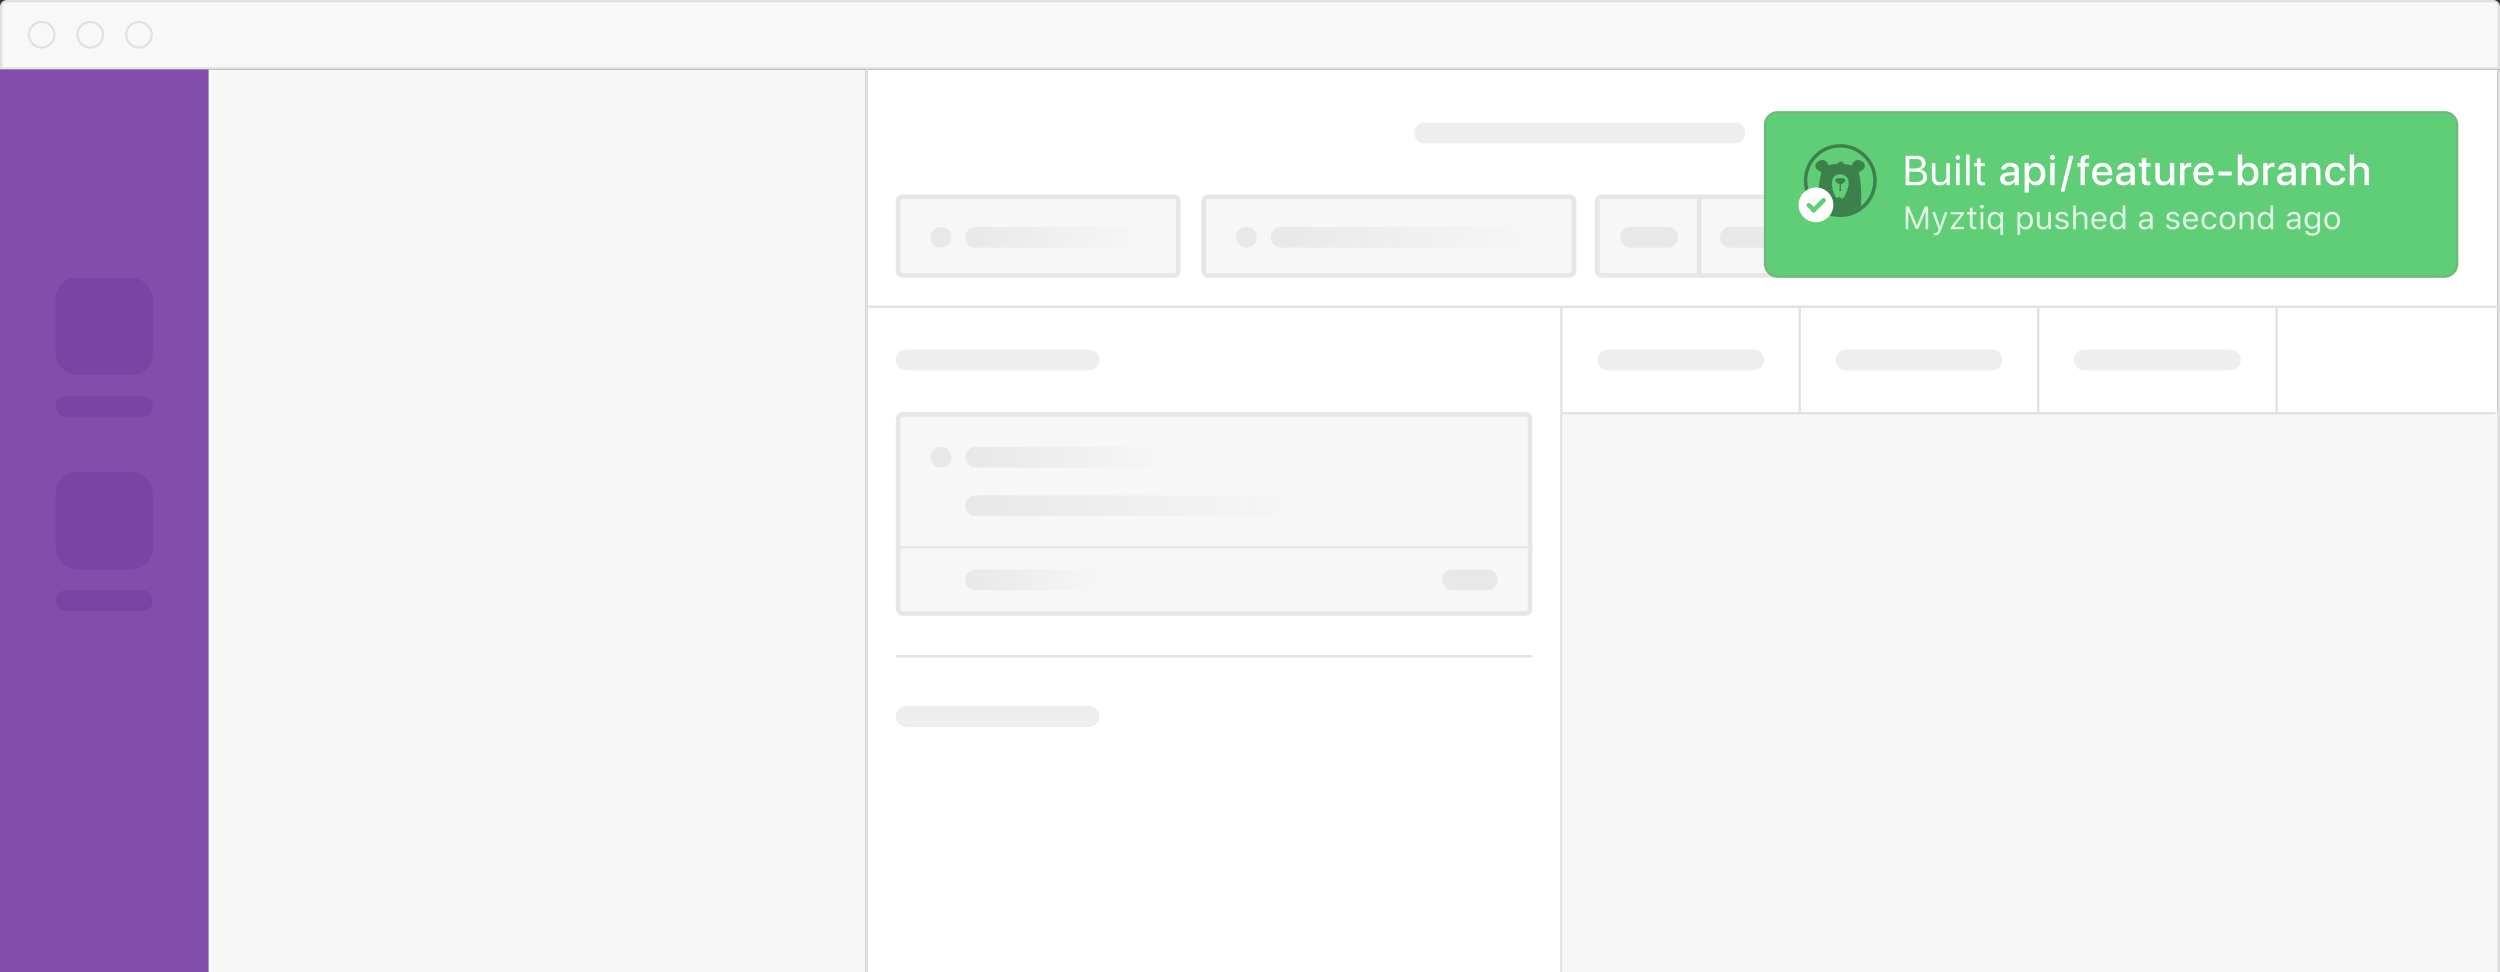<svg id="Layer_1" data-name="Layer 1" xmlns="http://www.w3.org/2000/svg" xmlns:xlink="http://www.w3.org/1999/xlink" viewBox="0 0 1080 420"><rect x="0" y="0" width="1080" height="420" fill="#333333" stroke="none"/><defs><style>.cls-1{fill:#fff}.cls-2{fill:#f7f7f7}.cls-3{fill:#e6e6e6}.cls-4{fill:#e8e8e8}.cls-5{fill:url(#linear-gradient)}.cls-6{fill:#eee}.cls-7{fill:url(#linear-gradient-2)}.cls-8{fill:url(#linear-gradient-3)}.cls-9{fill:url(#linear-gradient-4)}.cls-10{fill:url(#linear-gradient-5)}.cls-11{fill:url(#linear-gradient-6)}.cls-12{fill:#834eab}.cls-13{fill:#e0e0e0}.cls-14{fill:#e1e1e1}.cls-15{fill:#f8f8f8}.cls-16{fill:#7944a3}.cls-17{fill:#60cd77}.cls-18{fill:#6eb87e}.cls-19{fill:#dff7e4}.cls-20{fill:#3c804b}.cls-21{fill:none;stroke:#3c804b;stroke-width:1.5px}</style><linearGradient id="linear-gradient" x1="60.231" y1="482.833" x2="59.231" y2="482.833" gradientTransform="matrix(78 0 0 -9 -4203 4448)" gradientUnits="userSpaceOnUse"><stop offset="0" stop-color="#e8e8e8" stop-opacity="0"/><stop offset="1" stop-color="#e8e8e8"/></linearGradient><linearGradient id="linear-gradient-2" x1="60.333" y1="482.833" x2="59.333" y2="482.833" gradientTransform="matrix(90 0 0 -9 -4923 4543)" xlink:href="#linear-gradient"/><linearGradient id="linear-gradient-3" x1="60.6" y1="482.833" x2="59.6" y2="482.833" gradientTransform="matrix(150 0 0 -9 -8523 4564)" xlink:href="#linear-gradient"/><linearGradient id="linear-gradient-4" x1="60" y1="482.833" x2="59" y2="482.833" gradientTransform="matrix(60 0 0 -9 -3123 4596)" xlink:href="#linear-gradient"/><linearGradient id="linear-gradient-5" x1="60.487" y1="482.833" x2="59.487" y2="482.833" gradientTransform="matrix(117 0 0 -9 -6411 4448)" xlink:href="#linear-gradient"/><linearGradient id="linear-gradient-6" x1="60.806" y1="482.833" x2="59.806" y2="482.833" gradientTransform="matrix(309 0 0 -9 -17737 4448)" xlink:href="#linear-gradient"/></defs><title>updates</title><path id="Rectangle-326" class="cls-1" d="M374 30h705v390H374z"/><g id="Rectangle-7-Copy-28"><rect class="cls-2" x="388" y="179" width="273" height="86" rx="2" ry="2"/><path class="cls-3" d="M659 180a1 1 0 0 1 1 1v82a1 1 0 0 1-1 1H390a1 1 0 0 1-1-1v-82a1 1 0 0 1 1-1h269m0-2H390a3 3 0 0 0-3 3v82a3 3 0 0 0 3 3h269a3 3 0 0 0 3-3v-82a3 3 0 0 0-3-3z"/></g><g id="Rectangle-7-Copy-29"><rect class="cls-2" x="690" y="85" width="364" height="34" rx="2" ry="2"/><path class="cls-3" d="M1052 86a1 1 0 0 1 1 1v30a1 1 0 0 1-1 1H692a1 1 0 0 1-1-1V87a1 1 0 0 1 1-1h360m0-2H692a3 3 0 0 0-3 3v30a3 3 0 0 0 3 3h360a3 3 0 0 0 3-3V87a3 3 0 0 0-3-3z"/></g><g id="Rectangle-7-Copy-30"><rect class="cls-2" x="520" y="85" width="160" height="34" rx="2" ry="2"/><path class="cls-3" d="M678 86a1 1 0 0 1 1 1v30a1 1 0 0 1-1 1H522a1 1 0 0 1-1-1V87a1 1 0 0 1 1-1h156m0-2H522a3 3 0 0 0-3 3v30a3 3 0 0 0 3 3h156a3 3 0 0 0 3-3V87a3 3 0 0 0-3-3z"/></g><g id="Rectangle-7-Copy-31"><rect class="cls-2" x="388" y="85" width="121" height="34" rx="2" ry="2"/><path class="cls-3" d="M507 86a1 1 0 0 1 1 1v30a1 1 0 0 1-1 1H390a1 1 0 0 1-1-1V87a1 1 0 0 1 1-1h117m0-2H390a3 3 0 0 0-3 3v30a3 3 0 0 0 3 3h117a3 3 0 0 0 3-3V87a3 3 0 0 0-3-3z"/></g><path id="Rectangle-2-Copy-18" class="cls-2" d="M90 30h284v390H90z"/><circle id="Oval-1-Copy-45" class="cls-4" cx="406.5" cy="102.5" r="4.5"/><path id="Rectangle-176-Copy-48" class="cls-5" d="M421.5 98h69a4.5 4.5 0 0 1 4.5 4.5 4.5 4.5 0 0 1-4.5 4.5h-69a4.5 4.5 0 0 1-4.5-4.5 4.5 4.5 0 0 1 4.5-4.5z"/><path id="Rectangle-176-Copy-49" class="cls-6" d="M391.5 151h79a4.5 4.5 0 0 1 4.5 4.5 4.5 4.5 0 0 1-4.5 4.5h-79a4.5 4.5 0 0 1-4.5-4.5 4.5 4.5 0 0 1 4.5-4.5z"/><path id="Rectangle-176-Copy-50" class="cls-7" d="M421.5 193h81a4.5 4.5 0 0 1 4.5 4.5 4.5 4.5 0 0 1-4.5 4.5h-81a4.5 4.5 0 0 1-4.5-4.5 4.5 4.5 0 0 1 4.5-4.5z"/><path id="Rectangle-176-Copy-51" class="cls-4" d="M406.5 193a4.5 4.5 0 0 1 4.5 4.5 4.5 4.5 0 0 1-4.5 4.5 4.5 4.5 0 0 1-4.5-4.5 4.5 4.5 0 0 1 4.5-4.5z"/><path id="Rectangle-176-Copy-52" class="cls-8" d="M421.5 214h141a4.5 4.5 0 0 1 4.5 4.5 4.5 4.5 0 0 1-4.5 4.5h-141a4.5 4.5 0 0 1-4.5-4.5 4.5 4.5 0 0 1 4.5-4.5z"/><path id="Rectangle-176-Copy-53" class="cls-9" d="M421.5 246h51a4.5 4.5 0 0 1 4.5 4.5 4.5 4.5 0 0 1-4.5 4.5h-51a4.5 4.5 0 0 1-4.5-4.5 4.5 4.5 0 0 1 4.5-4.5z"/><path id="Rectangle-176-Copy-54" class="cls-4" d="M627.5 246h15a4.5 4.5 0 0 1 4.5 4.5 4.5 4.5 0 0 1-4.5 4.5h-15a4.5 4.5 0 0 1-4.5-4.5 4.5 4.5 0 0 1 4.5-4.5z"/><path id="Rectangle-176-Copy-55" class="cls-6" d="M694.5 151h63a4.5 4.5 0 0 1 4.5 4.5 4.5 4.5 0 0 1-4.5 4.5h-63a4.5 4.5 0 0 1-4.5-4.5 4.5 4.5 0 0 1 4.5-4.5z"/><path id="Rectangle-176-Copy-56" class="cls-6" d="M797.5 151h63a4.5 4.5 0 0 1 4.5 4.5 4.5 4.5 0 0 1-4.5 4.5h-63a4.5 4.5 0 0 1-4.5-4.5 4.5 4.5 0 0 1 4.5-4.5z"/><path id="Rectangle-176-Copy-57" class="cls-6" d="M900.5 151h63a4.5 4.5 0 0 1 4.5 4.5 4.5 4.5 0 0 1-4.5 4.5h-63a4.5 4.5 0 0 1-4.5-4.5 4.5 4.5 0 0 1 4.5-4.5z"/><path id="Rectangle-176-Copy-58" class="cls-6" d="M391.5 305h79a4.5 4.5 0 0 1 4.5 4.5 4.5 4.5 0 0 1-4.5 4.5h-79a4.5 4.5 0 0 1-4.5-4.5 4.5 4.5 0 0 1 4.5-4.5z"/><circle id="Oval-1-Copy-46" class="cls-4" cx="538.5" cy="102.5" r="4.5"/><path id="Rectangle-176-Copy-59" class="cls-10" d="M553.5 98h108a4.5 4.5 0 0 1 4.5 4.5 4.5 4.5 0 0 1-4.5 4.5h-108a4.5 4.5 0 0 1-4.5-4.5 4.5 4.5 0 0 1 4.5-4.5z"/><path id="Rectangle-176-Copy-60" class="cls-4" d="M704.5 98h16a4.5 4.5 0 0 1 4.5 4.5 4.5 4.5 0 0 1-4.5 4.5h-16a4.5 4.5 0 0 1-4.5-4.5 4.5 4.5 0 0 1 4.5-4.5z"/><path id="Rectangle-176-Copy-61" class="cls-11" d="M747.5 98h300a4.5 4.5 0 0 1 4.5 4.5 4.5 4.5 0 0 1-4.5 4.5h-300a4.5 4.5 0 0 1-4.5-4.5 4.5 4.5 0 0 1 4.5-4.5z"/><path id="Rectangle-14-Copy-7" class="cls-3" d="M733 86h2v32h-2z"/><path id="Rectangle-2-Copy-19" class="cls-12" d="M0 30h90v390H0z"/><path id="Rectangle-3-Copy-42" class="cls-13" d="M387 283h275v1H387z"/><path id="Rectangle-3-Copy-43" class="cls-3" d="M387 236h275v1H387z"/><path id="Rectangle-5-Copy-42" class="cls-14" d="M374 30h1v390h-1z"/><path id="Rectangle-5-Copy-43" class="cls-13" d="M674 133h1v287h-1z"/><path id="Rectangle-5-Copy-44" class="cls-13" d="M777 133h1v45h-1z"/><path id="Rectangle-5-Copy-45" class="cls-13" d="M880 133h1v45h-1z"/><path id="Rectangle-5-Copy-46" class="cls-13" d="M983 133h1v45h-1z"/><path id="Rectangle-24-Copy-7" class="cls-2" d="M675 178h404v242H675z"/><g id="Rectangle-480-Copy-13"><path class="cls-15" d="M.5 29.5V3A2.503 2.503 0 0 1 3 .5h1074a2.503 2.503 0 0 1 2.5 2.5v26.5H.5z"/><path class="cls-14" d="M1077 1a2.002 2.002 0 0 1 2 2v26H1V3a2.002 2.002 0 0 1 2-2h1074m0-1H3a3 3 0 0 0-3 3v27h1080V3a3 3 0 0 0-3-3z"/></g><path class="cls-14" d="M18 10a5 5 0 1 1-5 5 5.006 5.006 0 0 1 5-5m0-1a6 6 0 1 0 6 6 6 6 0 0 0-6-6z" id="Oval-67-Copy-42"/><path class="cls-14" d="M39 10a5 5 0 1 1-5 5 5.006 5.006 0 0 1 5-5m0-1a6 6 0 1 0 6 6 6 6 0 0 0-6-6z" id="Oval-67-Copy-43"/><path class="cls-14" d="M60 10a5 5 0 1 1-5 5 5.006 5.006 0 0 1 5-5m0-1a6 6 0 1 0 6 6 6 6 0 0 0-6-6z" id="Oval-67-Copy-44"/><path id="Rectangle-3-Copy-44" class="cls-13" d="M675 178h403v1H675z"/><path id="Rectangle-3-Copy-45" class="cls-13" d="M374 132h705v1H374z"/><path id="Rectangle-232-Copy-9" class="cls-16" d="M28.5 171h33a4.5 4.5 0 0 1 4.5 4.5 4.5 4.5 0 0 1-4.5 4.5h-33a4.5 4.5 0 0 1-4.5-4.5 4.5 4.5 0 0 1 4.5-4.5z"/><rect id="Rectangle-232-Copy-10" class="cls-16" x="24" y="120" width="42" height="42" rx="9" ry="9"/><path id="Rectangle-232-Copy-12" class="cls-16" d="M28.5 255h33a4.5 4.5 0 0 1 4.5 4.5 4.5 4.5 0 0 1-4.5 4.5h-33a4.5 4.5 0 0 1-4.5-4.5 4.5 4.5 0 0 1 4.5-4.5z"/><rect id="Rectangle-232-Copy-11" class="cls-16" x="24" y="204" width="42" height="42" rx="9" ry="9"/><path id="Rectangle-236-Copy-4" class="cls-6" d="M615.5 53h134a4.5 4.5 0 0 1 4.5 4.5 4.5 4.5 0 0 1-4.5 4.5h-134a4.5 4.5 0 0 1-4.5-4.5 4.5 4.5 0 0 1 4.5-4.5z"/><path id="Rectangle-236-Copy-5" class="cls-6" d="M767.5 53h70a4.5 4.5 0 0 1 4.5 4.5 4.5 4.5 0 0 1-4.5 4.5h-70a4.5 4.5 0 0 1-4.5-4.5 4.5 4.5 0 0 1 4.5-4.5z"/><path id="Rectangle-5-Copy-49" class="cls-13" d="M1079 30h1v390h-1z"/><g id="Rectangle-414"><rect class="cls-17" x="762.5" y="48.5" width="299" height="71" rx="5.5" ry="5.5"/><path class="cls-18" d="M1056 49a5.006 5.006 0 0 1 5 5v60a5.006 5.006 0 0 1-5 5H768a5.006 5.006 0 0 1-5-5V54a5.006 5.006 0 0 1 5-5h288m0-1H768a6 6 0 0 0-6 6v60a6 6 0 0 0 6 6h288a6 6 0 0 0 6-6V54a6 6 0 0 0-6-6z"/></g><path class="cls-1" d="M823.23 80V67.317h4.966c2.17 0 3.64 1.266 3.64 3.164a2.838 2.838 0 0 1-2.19 2.77v.07a3.04 3.04 0 0 1 2.83 3.12c0 2.233-1.6 3.56-4.297 3.56h-4.95zm1.582-7.216h2.532c1.872 0 2.89-.747 2.89-2.118 0-1.257-.86-1.95-2.398-1.95h-3.024v4.068zm3.13 5.82c1.907 0 2.91-.775 2.91-2.243s-1.04-2.214-3.06-2.214h-2.98v4.457h3.13zM842.342 80H840.9v-1.564h-.035a3.127 3.127 0 0 1-3.014 1.652c-2.074 0-3.278-1.336-3.278-3.49v-6.073h1.53v5.81c0 1.556.73 2.39 2.214 2.39a2.425 2.425 0 0 0 2.496-2.698v-5.502h1.53V80zM844.842 68.03a.967.967 0 1 1 .967.966.97.97 0 0 1-.968-.967zm.202 2.495h1.53V80h-1.53v-9.475zM849.363 66.764h1.53V80h-1.53V66.764zM855.625 68.39v2.135h1.846v1.266h-1.845v5.688a1.062 1.062 0 0 0 1.178 1.265 6.335 6.335 0 0 0 .66-.044v1.29a5.532 5.532 0 0 1-.985.08c-1.714 0-2.382-.712-2.382-2.53v-5.75h-1.32v-1.265h1.32V68.39h1.53zM864.07 77.267c0-1.67 1.292-2.637 3.648-2.787l2.575-.15v-.737c0-1.09-.73-1.688-2.004-1.688a1.83 1.83 0 0 0-1.96 1.363h-1.785c.053-1.688 1.652-2.936 3.797-2.936 2.33 0 3.832 1.23 3.832 3.12V80h-1.82v-1.59h-.044a3.34 3.34 0 0 1-3.014 1.687c-1.907 0-3.226-1.125-3.226-2.83zm6.223-.853v-.747l-2.32.158c-1.3.08-1.978.563-1.978 1.406 0 .82.712 1.346 1.81 1.346a2.277 2.277 0 0 0 2.488-2.162zM883.586 75.228c0 2.953-1.592 4.87-3.99 4.87a3.27 3.27 0 0 1-3.024-1.662h-.035v4.728h-1.908v-12.71h1.837v1.583h.043a3.374 3.374 0 0 1 3.04-1.68c2.436 0 4.036 1.91 4.036 4.87zm-1.95 0c0-1.97-1.02-3.252-2.568-3.252-1.51 0-2.54 1.31-2.548 3.252.007 1.95 1.027 3.252 2.548 3.252 1.547 0 2.567-1.275 2.567-3.252zM885.56 67.994a1.116 1.116 0 0 1 2.23 0 1.116 1.116 0 0 1-2.23 0zm.157 2.46h1.906V80h-1.906v-9.545zM890.21 82.777l3.788-15.468h1.705l-3.832 15.467h-1.66zM898.79 71.958h-1.32v-1.503h1.32v-.88c0-1.783.808-2.565 2.74-2.565a5.63 5.63 0 0 1 .968.088v1.45a3.42 3.42 0 0 0-.71-.07.98.98 0 0 0-1.118 1.16v.817h1.838v1.503h-1.82V80h-1.9v-8.042zM912.398 77.205c-.27 1.714-1.95 2.91-4.095 2.91-2.768 0-4.49-1.864-4.49-4.852s1.74-4.93 4.412-4.93c2.62 0 4.27 1.818 4.27 4.71v.668h-6.76v.115a2.52 2.52 0 0 0 2.603 2.742 2.197 2.197 0 0 0 2.242-1.362h1.818zm-6.652-2.848h4.842a2.33 2.33 0 0 0-2.373-2.47 2.464 2.464 0 0 0-2.47 2.47zM914.143 77.267c0-1.67 1.293-2.637 3.648-2.787l2.575-.15v-.737c0-1.09-.728-1.688-2.004-1.688a1.828 1.828 0 0 0-1.958 1.363h-1.785c.053-1.688 1.653-2.936 3.797-2.936 2.33 0 3.832 1.23 3.832 3.12V80h-1.818v-1.59h-.045a3.337 3.337 0 0 1-3.014 1.687c-1.91 0-3.227-1.125-3.227-2.83zm6.222-.853v-.747l-2.32.158c-1.3.08-1.977.563-1.977 1.406 0 .82.71 1.346 1.81 1.346a2.276 2.276 0 0 0 2.487-2.162zM927.172 68.31v2.145H929v1.503h-1.828v5.335a1.04 1.04 0 0 0 1.17 1.213 6.167 6.167 0 0 0 .65-.044v1.503a5.386 5.386 0 0 1-1.072.097c-1.908 0-2.647-.73-2.647-2.576v-5.528h-1.318v-1.503h1.318V68.31h1.9zM939.287 80h-1.818v-1.635h-.036a3.03 3.03 0 0 1-2.98 1.74c-2.083 0-3.35-1.344-3.35-3.533v-6.117h1.908v5.757c0 1.468.695 2.25 2.074 2.25a2.244 2.244 0 0 0 2.295-2.505v-5.502h1.907V80zM941.78 70.455h1.818v1.608h.035a2.285 2.285 0 0 1 2.303-1.705 3.122 3.122 0 0 1 .668.062v1.784a2.788 2.788 0 0 0-.87-.114 1.995 1.995 0 0 0-2.048 2.215V80h-1.907v-9.545zM956.127 77.205c-.273 1.714-1.95 2.91-4.096 2.91-2.768 0-4.49-1.864-4.49-4.852s1.74-4.93 4.41-4.93c2.62 0 4.273 1.818 4.273 4.71v.668h-6.758v.115a2.52 2.52 0 0 0 2.6 2.742 2.195 2.195 0 0 0 2.242-1.362h1.82zm-6.654-2.848h4.843a2.33 2.33 0 0 0-2.373-2.47 2.466 2.466 0 0 0-2.47 2.47zM958.336 75.825V74.11h5.766v1.715h-5.766zM968.598 78.383h-.045V80h-1.836V66.746h1.906v5.29h.035a3.28 3.28 0 0 1 3.024-1.678c2.408 0 3.99 1.908 3.99 4.87s-1.582 4.87-4.008 4.87a3.298 3.298 0 0 1-3.066-1.715zm.017-3.155c0 1.942 1.028 3.252 2.567 3.252 1.537 0 2.54-1.275 2.54-3.252s-1.003-3.252-2.54-3.252c-1.54 0-2.567 1.318-2.567 3.252zM977.732 70.455h1.82v1.608h.035a2.285 2.285 0 0 1 2.303-1.705 3.128 3.128 0 0 1 .668.062v1.784a2.79 2.79 0 0 0-.87-.114 1.995 1.995 0 0 0-2.048 2.215V80h-1.908v-9.545zM983.704 77.267c0-1.67 1.292-2.637 3.648-2.787l2.575-.15v-.737c0-1.09-.73-1.688-2.004-1.688a1.83 1.83 0 0 0-1.96 1.363h-1.784c.05-1.688 1.65-2.936 3.796-2.936 2.33 0 3.832 1.23 3.832 3.12V80h-1.82v-1.59h-.044a3.34 3.34 0 0 1-3.014 1.687c-1.908 0-3.226-1.125-3.226-2.83zm6.223-.853v-.747l-2.32.158c-1.3.08-1.978.563-1.978 1.406 0 .82.71 1.346 1.81 1.346a2.277 2.277 0 0 0 2.487-2.162zM994.264 70.455h1.82v1.608h.034a3.082 3.082 0 0 1 3.015-1.713c2.11 0 3.313 1.336 3.313 3.533V80h-1.907v-5.757c0-1.45-.67-2.26-2.066-2.26a2.245 2.245 0 0 0-2.303 2.506V80h-1.906v-9.545zM1011.23 73.716a2.132 2.132 0 0 0-2.276-1.776c-1.538 0-2.558 1.284-2.558 3.288 0 2.056 1.038 3.287 2.567 3.287a2.1 2.1 0 0 0 2.285-1.723h1.82c-.22 1.995-1.82 3.322-4.114 3.322-2.707 0-4.49-1.863-4.49-4.886 0-2.97 1.774-4.896 4.472-4.896a3.827 3.827 0 0 1 4.114 3.384h-1.82zM1015.084 66.746h1.89v5.317h.044a3.09 3.09 0 0 1 3.014-1.713 3.21 3.21 0 0 1 3.358 3.55V80h-1.908v-5.73a1.99 1.99 0 0 0-2.11-2.286 2.304 2.304 0 0 0-2.38 2.55V80h-1.908V66.746z"/><path class="cls-19" d="M823.258 99v-9.864h1.43l3.376 8.162h.11l3.376-8.162h1.43V99h-1.15v-7.533h-.082l-3.11 7.465h-1.04l-3.11-7.465h-.082V99h-1.148zM835.446 101.625v-1.005a2.83 2.83 0 0 0 .492.034 1.364 1.364 0 0 0 1.354-1.21l.137-.437-2.73-7.376h1.273l2.023 6.064h.11l2.016-6.063h1.25l-2.877 7.82c-.63 1.71-1.217 2.216-2.522 2.216a3.48 3.48 0 0 1-.527-.04zM842.774 98.14l4.252-5.415v-.11h-4.245v-.984h5.648v.883l-4.232 5.393v.11h4.252V99h-5.674v-.86zM852.16 89.724v1.907h1.64v.985h-1.64v4.17a1.005 1.005 0 0 0 1.094 1.237 4.965 4.965 0 0 0 .547-.027v.99a3.94 3.94 0 0 1-.69.07c-1.517 0-2.126-.56-2.126-1.97v-4.47h-1.19v-.984h1.19v-1.906h1.176zM855.373 89.313a.82.82 0 1 1 .82.82.823.823 0 0 1-.82-.82zm.232 2.318h1.176V99h-1.175v-7.37zM864.096 92.86h.11v-1.23h1.134v9.83h-1.19v-3.567h-.11a2.51 2.51 0 0 1-2.303 1.237c-1.88 0-3.083-1.49-3.083-3.815 0-2.31 1.217-3.814 3.083-3.814a2.657 2.657 0 0 1 2.36 1.36zm.09 2.455c0-1.688-.842-2.754-2.175-2.754-1.34 0-2.14 1.033-2.14 2.755 0 1.73.794 2.755 2.134 2.755 1.347 0 2.18-1.06 2.18-2.755zM878.19 95.315c0 2.304-1.222 3.815-3.095 3.815a2.473 2.473 0 0 1-2.304-1.237h-.108v3.568h-1.176v-9.83h1.12v1.23h.11a2.657 2.657 0 0 1 2.36-1.36c1.88 0 3.095 1.498 3.095 3.815zm-1.215 0c0-1.722-.807-2.754-2.154-2.754-1.332 0-2.173 1.06-2.173 2.755 0 1.69.84 2.755 2.167 2.755 1.354 0 2.16-1.032 2.16-2.755zM885.998 99h-1.12v-1.155h-.11a2.3 2.3 0 0 1-2.284 1.285c-1.654 0-2.515-.984-2.515-2.728v-4.77h1.175v4.483c0 1.326.492 1.942 1.668 1.942a1.854 1.854 0 0 0 2.01-2.065v-4.36h1.175V99zM890.79 91.5c1.545 0 2.618.767 2.775 1.977h-1.162a1.502 1.502 0 0 0-1.62-.978 1.347 1.347 0 0 0-1.558 1.1c0 .505.41.82 1.278 1.032l1.135.273c1.387.335 2.057.937 2.057 1.996 0 1.32-1.278 2.23-2.953 2.23-1.64 0-2.768-.786-2.898-2.01h1.21a1.623 1.623 0 0 0 1.73 1.02c.99 0 1.7-.473 1.7-1.15a1.192 1.192 0 0 0-1.168-1.04l-1.264-.306c-1.38-.335-2.01-.93-2.01-1.997 0-1.223 1.183-2.146 2.748-2.146zM895.61 88.705h1.175v4.088h.11a2.294 2.294 0 0 1 2.27-1.292 2.43 2.43 0 0 1 2.542 2.73V99h-1.176v-4.484c0-1.306-.587-1.955-1.7-1.955a1.902 1.902 0 0 0-2.045 2.08V99h-1.176V88.705zM909.91 97.093a2.946 2.946 0 0 1-3.103 2.037c-2.044 0-3.323-1.477-3.323-3.808 0-2.317 1.3-3.82 3.323-3.82 1.99 0 3.2 1.414 3.2 3.704v.45h-5.3v.056a2.17 2.17 0 0 0 2.127 2.38 1.91 1.91 0 0 0 1.9-1h1.176zm-5.202-2.386h4.06a1.984 1.984 0 0 0-1.975-2.167 2.1 2.1 0 0 0-2.085 2.167zM911.482 95.315c0-2.31 1.224-3.814 3.097-3.814a2.518 2.518 0 0 1 2.31 1.293h.102v-4.088h1.176V99h-1.12v-1.176h-.11a2.64 2.64 0 0 1-2.36 1.306c-1.886 0-3.096-1.497-3.096-3.815zm1.217 0c0 1.723.806 2.755 2.153 2.755 1.34 0 2.167-1.052 2.167-2.755 0-1.688-.834-2.754-2.167-2.754-1.34 0-2.154 1.04-2.154 2.755zM923.965 96.936c0-1.32.97-2.08 2.686-2.18l2.127-.13v-.67a1.39 1.39 0 0 0-1.668-1.41 1.542 1.542 0 0 0-1.662.917h-1.19c.158-1.183 1.32-1.962 2.892-1.962 1.798 0 2.803.924 2.803 2.455V99h-1.12v-1.087h-.11a2.546 2.546 0 0 1-2.27 1.217 2.24 2.24 0 0 1-2.488-2.194zm4.812-.684v-.677l-1.982.13c-1.12.075-1.613.465-1.613 1.203a1.287 1.287 0 0 0 1.49 1.19 1.938 1.938 0 0 0 2.105-1.846zM938.655 91.5c1.545 0 2.618.767 2.776 1.977h-1.16a1.502 1.502 0 0 0-1.622-.978 1.347 1.347 0 0 0-1.558 1.1c0 .505.41.82 1.278 1.032l1.135.273c1.388.335 2.058.937 2.058 1.996 0 1.32-1.278 2.23-2.953 2.23-1.64 0-2.768-.786-2.898-2.01h1.21a1.623 1.623 0 0 0 1.728 1.02c.992 0 1.703-.473 1.703-1.15a1.192 1.192 0 0 0-1.168-1.04l-1.265-.306c-1.38-.335-2.01-.93-2.01-1.997 0-1.223 1.183-2.146 2.748-2.146zM949.463 97.093a2.946 2.946 0 0 1-3.104 2.037c-2.045 0-3.323-1.477-3.323-3.808 0-2.317 1.3-3.82 3.322-3.82 1.99 0 3.2 1.414 3.2 3.704v.45h-5.3v.056a2.17 2.17 0 0 0 2.127 2.38 1.91 1.91 0 0 0 1.9-1h1.176zm-5.202-2.386h4.06a1.984 1.984 0 0 0-1.974-2.167 2.1 2.1 0 0 0-2.085 2.167zM956.313 93.887a1.827 1.827 0 0 0-1.9-1.326c-1.327 0-2.16 1.06-2.16 2.728 0 1.702.847 2.782 2.16 2.782a1.773 1.773 0 0 0 1.9-1.292h1.19a2.846 2.846 0 0 1-3.084 2.352c-2.065 0-3.385-1.497-3.385-3.842 0-2.297 1.313-3.787 3.377-3.787a2.892 2.892 0 0 1 3.09 2.387h-1.19zM958.87 95.315c0-2.372 1.298-3.814 3.397-3.814s3.397 1.443 3.397 3.815c0 2.366-1.3 3.815-3.397 3.815s-3.398-1.45-3.398-3.815zm5.577 0c0-1.75-.786-2.754-2.18-2.754s-2.18 1.005-2.18 2.755c0 1.744.785 2.755 2.18 2.755s2.18-1.01 2.18-2.755zM967.51 91.63h1.12v1.163h.11a2.215 2.215 0 0 1 2.215-1.292 2.402 2.402 0 0 1 2.577 2.73V99h-1.176v-4.484c0-1.327-.56-1.955-1.736-1.955a1.868 1.868 0 0 0-1.934 2.08V99h-1.176v-7.37zM975.31 95.315c0-2.31 1.223-3.814 3.096-3.814a2.518 2.518 0 0 1 2.31 1.293h.103v-4.088h1.175V99h-1.12v-1.176h-.11a2.64 2.64 0 0 1-2.36 1.306c-1.885 0-3.095-1.497-3.095-3.815zm1.216 0c0 1.723.807 2.755 2.154 2.755 1.34 0 2.167-1.052 2.167-2.755 0-1.688-.834-2.754-2.167-2.754-1.34 0-2.154 1.04-2.154 2.755zM987.792 96.936c0-1.32.97-2.08 2.687-2.18l2.125-.13v-.67a1.39 1.39 0 0 0-1.668-1.41 1.542 1.542 0 0 0-1.662.917h-1.19c.158-1.183 1.32-1.962 2.893-1.962 1.797 0 2.802.924 2.802 2.455V99h-1.12v-1.087h-.11a2.546 2.546 0 0 1-2.27 1.217 2.24 2.24 0 0 1-2.488-2.194zm4.813-.684v-.677l-1.983.13c-1.12.075-1.613.465-1.613 1.203a1.287 1.287 0 0 0 1.49 1.19 1.938 1.938 0 0 0 2.104-1.846zM995.9 99.813h1.244c.13.602.786.992 1.845.992 1.32 0 2.105-.65 2.105-1.737v-1.45h-.11a2.556 2.556 0 0 1-2.31 1.273c-1.907 0-3.09-1.476-3.09-3.684s1.196-3.705 3.09-3.705a2.638 2.638 0 0 1 2.365 1.3h.11v-1.17h1.12v7.5c0 1.647-1.27 2.7-3.28 2.7-1.778 0-2.913-.8-3.09-2.017zm3.035-7.252c-1.368 0-2.133 1.04-2.133 2.646s.765 2.646 2.133 2.646 2.187-1.04 2.187-2.646-.827-2.645-2.187-2.645zM1004.116 95.315c0-2.372 1.3-3.814 3.398-3.814s3.397 1.443 3.397 3.815c0 2.366-1.298 3.815-3.396 3.815s-3.398-1.45-3.398-3.815zm5.578 0c0-1.75-.786-2.754-2.18-2.754s-2.18 1.005-2.18 2.755c0 1.744.785 2.755 2.18 2.755s2.18-1.01 2.18-2.755z"/><path id="Fill-3" class="cls-20" d="M802.92 74.647a4.782 4.782 0 0 1 1.064-.81c.815-.514 1.74-1.096 1.666-2.295a2.38 2.38 0 0 0-1.083-1.683 3.308 3.308 0 0 0-2.5-.704 2.95 2.95 0 0 0-2.05 2.354 14.83 14.83 0 0 0-3.648-.642 3.04 3.04 0 0 1 .512-.67 1.983 1.983 0 0 0-1.387.29c.198-.186.39-.498.597-.687a3.34 3.34 0 0 0-2.64 1.012 12.923 12.923 0 0 0-3.6.62 2.91 2.91 0 0 0-2.03-2.276 3.307 3.307 0 0 0-2.498.703 2.38 2.38 0 0 0-1.084 1.682c-.072 1.2.85 1.78 1.666 2.296a5.47 5.47 0 0 1 .98.72c-1.49 4.288-1.382 12.384-1.382 12.384l-.153 1.722a14.38 14.38 0 0 0 18.72.498c-.07-1.124-.076-2.22-.076-2.22.056-1.84.236-8.45-1.073-12.295"/><path id="Fill-6" class="cls-17" d="M792.174 76.484c1.62-2.32 8.646-1.64 5.772 5.79-.417 1.084-.913 2.148-1.377 3.21a1.393 1.393 0 0 0-.19-.198c-.496.814-1.107.44-1.625-.303-.144.16-1.17.458-1.32.616-1.54-1.865-2.88-6.794-1.26-9.116"/><path id="Fill-8" class="cls-20" d="M797.045 77.345a4.984 4.984 0 0 0-4.09 0c-.596.617.644 1.967 1.768 2.246a.287.287 0 0 0-.005.05v2.297a.287.287 0 0 0 .044.57h.477a.287.287 0 0 0 .053-.57V79.64a.285.285 0 0 0-.005-.05c1.12-.286 2.352-1.63 1.757-2.245"/><circle class="cls-21" cx="795" cy="78" r="15"/><circle id="Oval-126-Copy" class="cls-1" cx="784.5" cy="88.5" r="7.5"/><path id="Rectangle-1207" class="cls-17" d="M780.707 87.95a1 1 0 0 1 1.414 0l2.123 2.12a1 1 0 0 1 0 1.415 1 1 0 0 1-1.415 0l-2.12-2.12a1 1 0 0 1 0-1.415z"/><path id="Rectangle-1207-Copy" class="cls-17" d="M782.828 90.07l4.243-4.242a1 1 0 0 1 1.415 0 1 1 0 0 1 0 1.415l-4.242 4.242a1 1 0 0 1-1.415 0 1 1 0 0 1 0-1.414z"/></svg>